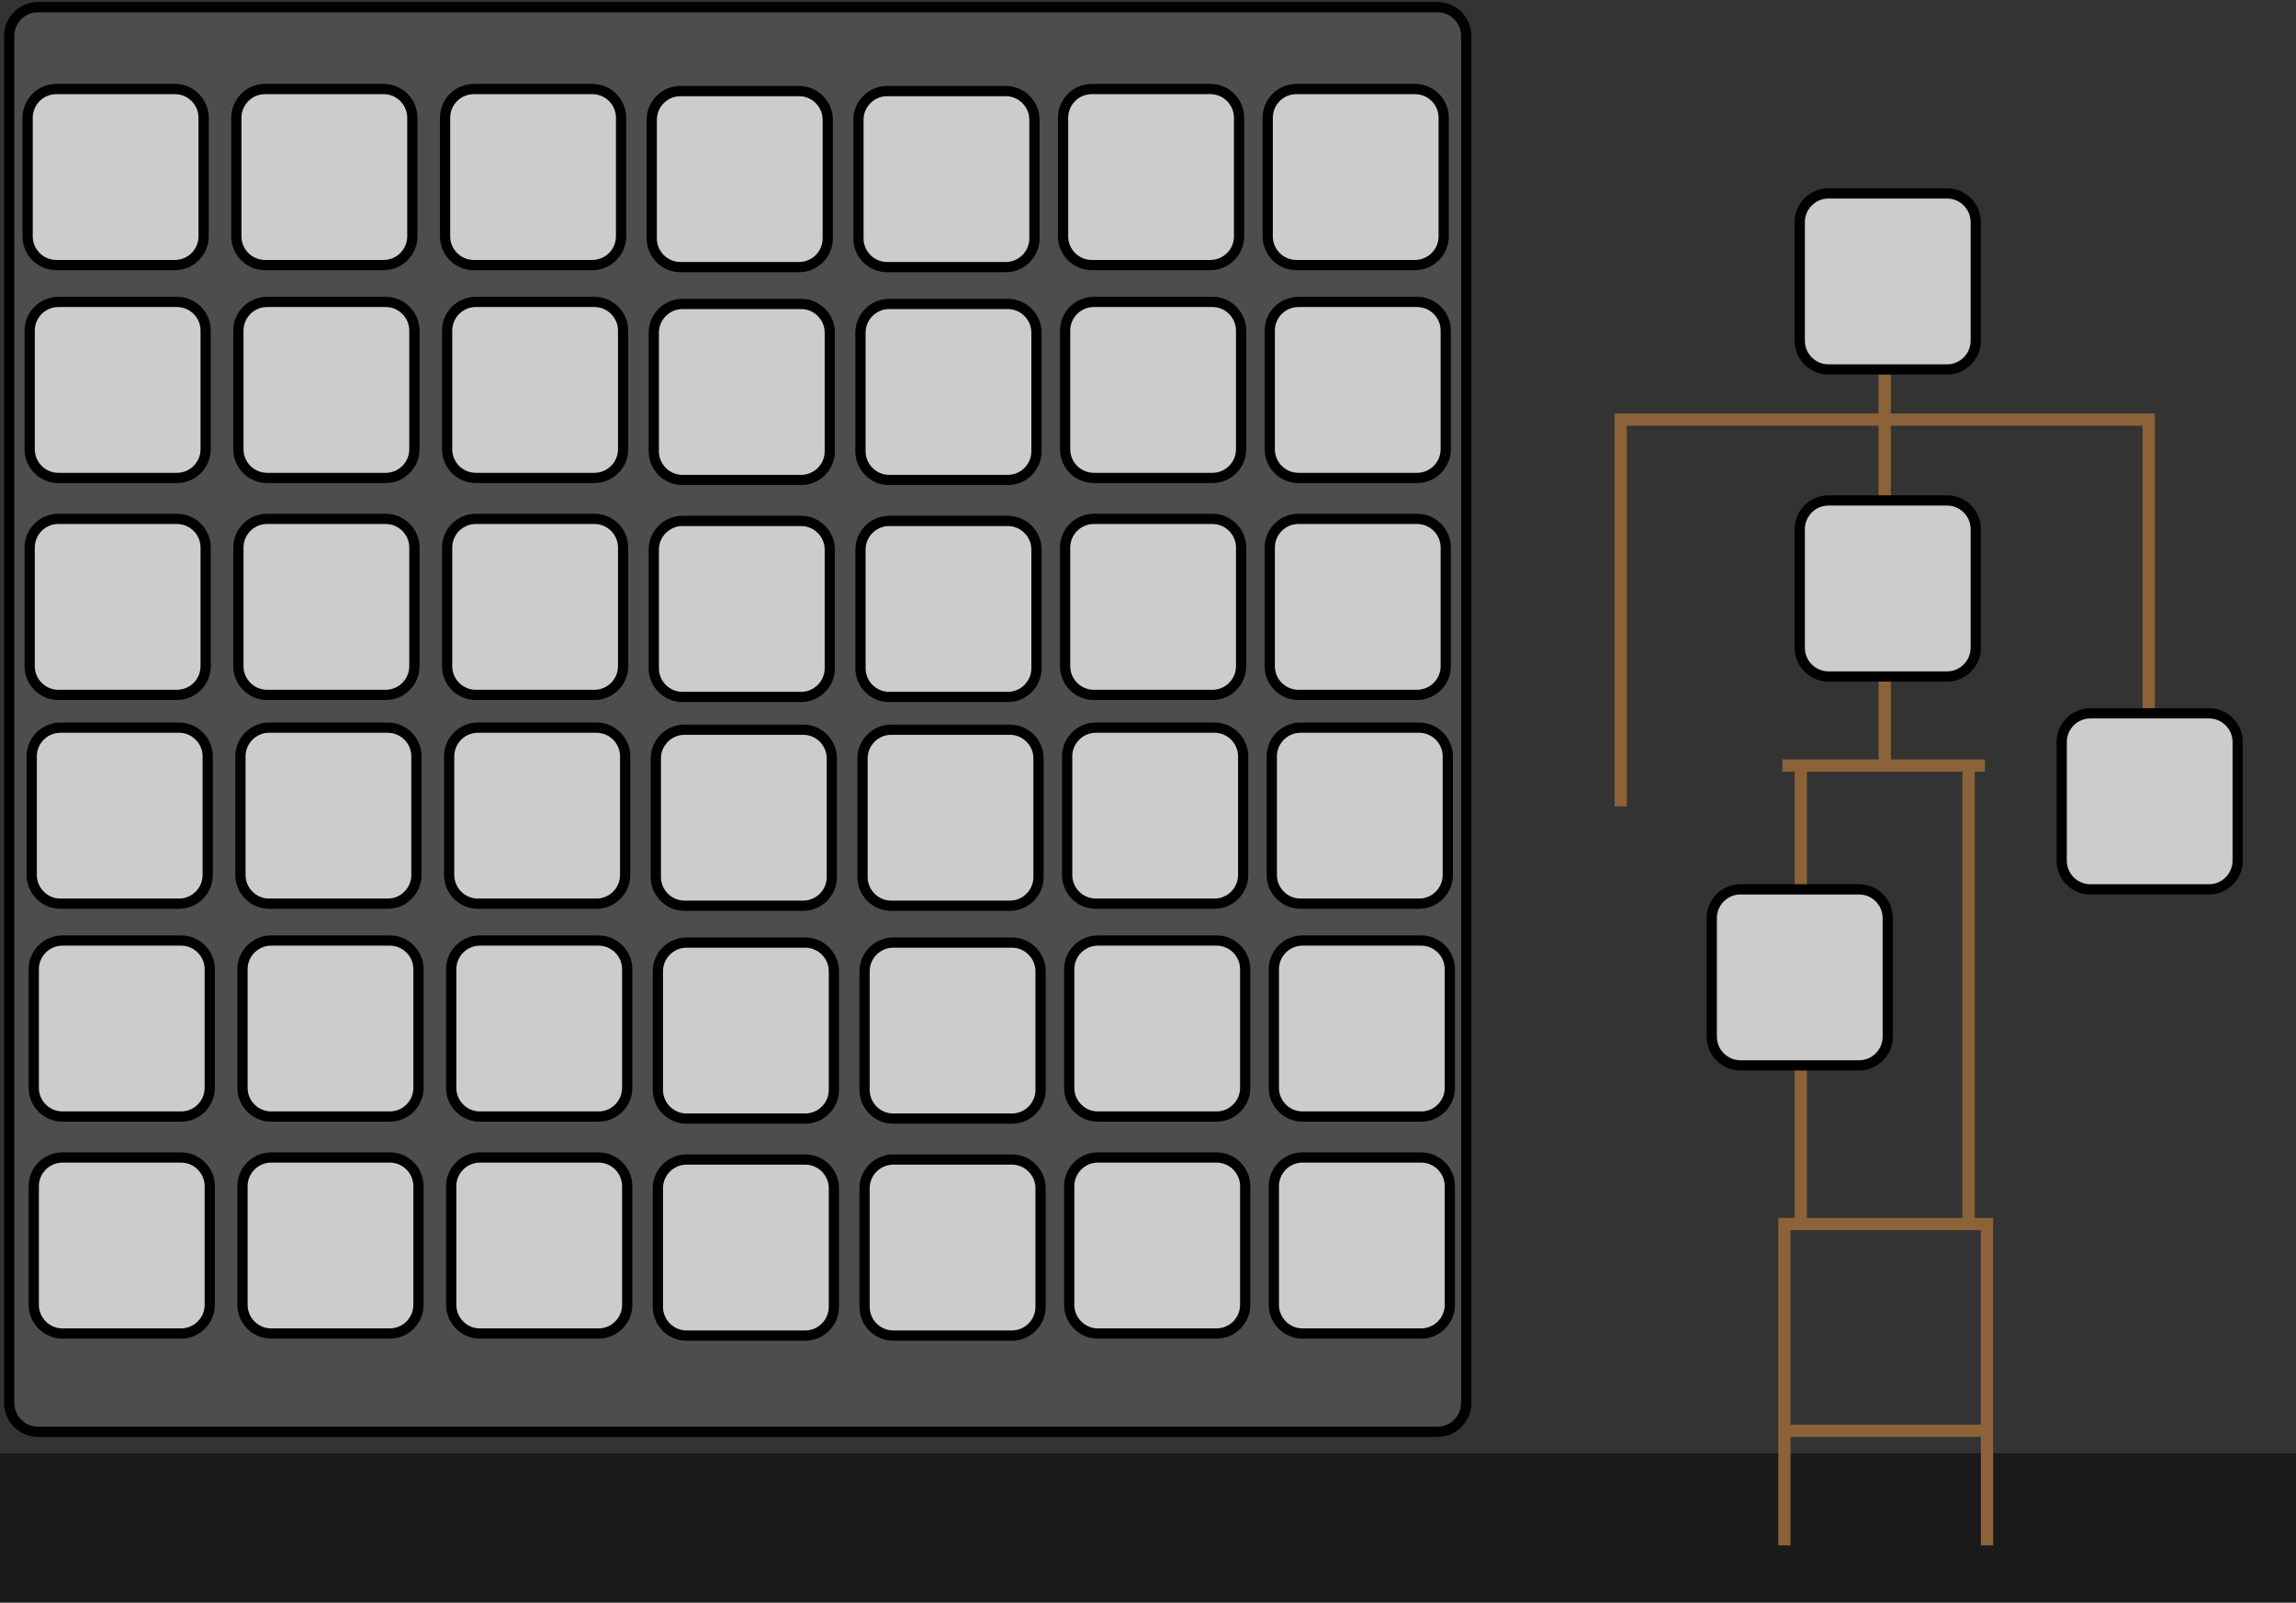 <?xml version="1.0" encoding="utf-8"?>
<!-- Generator: Adobe Illustrator 16.0.4, SVG Export Plug-In . SVG Version: 6.00 Build 0)  -->
<!DOCTYPE svg PUBLIC "-//W3C//DTD SVG 1.1//EN" "http://www.w3.org/Graphics/SVG/1.1/DTD/svg11.dtd">
<svg version="1.1" id="Armory" xmlns="http://www.w3.org/2000/svg" xmlns:xlink="http://www.w3.org/1999/xlink" x="0px" y="0px"
	 width="1122px" height="783px" viewBox="0 0 1122 783" enable-background="new 0 0 1122 783" xml:space="preserve">
<rect x="-1" y="710" fill="#1A1A1A" width="1123" height="73"/>
<rect x="-1" fill="#333333" width="1123" height="710"/>
<g>
	<path fill="#4D4D4D" d="M717,685c0,7.7-6.3,14-14,14H19c-7.7,0-14-6.3-14-14V17C5,9.3,11.3,3,19,3h684c7.7,0,14,6.3,14,14V685z"/>
	<path fill="none" stroke="#000000" stroke-width="5" stroke-miterlimit="10" d="M716.5,685.5c0,7.7-6.3,14-14,14h-684
		c-7.7,0-14-6.3-14-14v-668c0-7.7,6.3-14,14-14h684c7.7,0,14,6.3,14,14V685.5z"/>
</g>
<g id="inven_x5F_slot_x5F_1">
	<path fill="#CCCCCC" d="M99,116c0,7.7-6.3,14-14,14H27c-7.7,0-14-6.3-14-14V58c0-7.7,6.3-14,14-14h58c7.7,0,14,6.3,14,14V116z"/>
	<path fill="none" stroke="#000000" stroke-width="5" stroke-miterlimit="10" d="M99.5,115.5c0,7.7-6.3,14-14,14h-58
		c-7.7,0-14-6.3-14-14v-58c0-7.7,6.3-14,14-14h58c7.7,0,14,6.3,14,14V115.5z"/>
</g>
<g id="inven_x5F_slot_x5F_2">
	<path fill="#CCCCCC" d="M201,116c0,7.7-6.3,14-14,14h-58c-7.7,0-14-6.3-14-14V58c0-7.7,6.3-14,14-14h58c7.7,0,14,6.3,14,14V116z"/>
	<path fill="none" stroke="#000000" stroke-width="5" stroke-miterlimit="10" d="M201.5,115.5c0,7.7-6.3,14-14,14h-58
		c-7.7,0-14-6.3-14-14v-58c0-7.7,6.3-14,14-14h58c7.7,0,14,6.3,14,14V115.5z"/>
</g>
<g id="inven_x5F_slot_x5F_3">
	<path fill="#CCCCCC" d="M303,116c0,7.7-6.3,14-14,14h-58c-7.7,0-14-6.3-14-14V58c0-7.7,6.3-14,14-14h58c7.7,0,14,6.3,14,14V116z"/>
	<path fill="none" stroke="#000000" stroke-width="5" stroke-miterlimit="10" d="M303.5,115.5c0,7.7-6.3,14-14,14h-58
		c-7.7,0-14-6.3-14-14v-58c0-7.7,6.3-14,14-14h58c7.7,0,14,6.3,14,14V115.5z"/>
</g>
<g id="inven_x5F_slot_x5F_4">
	<path fill="#CCCCCC" d="M404,117c0,7.7-6.3,14-14,14h-58c-7.7,0-14-6.3-14-14V59c0-7.7,6.3-14,14-14h58c7.7,0,14,6.3,14,14V117z"/>
	<path fill="none" stroke="#000000" stroke-width="5" stroke-miterlimit="10" d="M404.5,116.5c0,7.7-6.3,14-14,14h-58
		c-7.7,0-14-6.3-14-14v-58c0-7.7,6.3-14,14-14h58c7.7,0,14,6.3,14,14V116.5z"/>
</g>
<g id="inven_x5F_slot_x5F_5">
	<path fill="#CCCCCC" d="M505,117c0,7.7-6.3,14-14,14h-58c-7.7,0-14-6.3-14-14V59c0-7.7,6.3-14,14-14h58c7.7,0,14,6.3,14,14V117z"/>
	<path fill="none" stroke="#000000" stroke-width="5" stroke-miterlimit="10" d="M505.5,116.5c0,7.7-6.3,14-14,14h-58
		c-7.7,0-14-6.3-14-14v-58c0-7.7,6.3-14,14-14h58c7.7,0,14,6.3,14,14V116.5z"/>
</g>
<g id="inven_x5F_slot_x5F_6">
	<path fill="#CCCCCC" d="M605,116c0,7.7-6.3,14-14,14h-58c-7.7,0-14-6.3-14-14V58c0-7.7,6.3-14,14-14h58c7.7,0,14,6.3,14,14V116z"/>
	<path fill="none" stroke="#000000" stroke-width="5" stroke-miterlimit="10" d="M605.5,115.5c0,7.7-6.3,14-14,14h-58
		c-7.7,0-14-6.3-14-14v-58c0-7.7,6.3-14,14-14h58c7.7,0,14,6.3,14,14V115.5z"/>
</g>
<g id="inven_x5F_slot_x5F_7">
	<path fill="#CCCCCC" d="M705,116c0,7.7-6.3,14-14,14h-58c-7.7,0-14-6.3-14-14V58c0-7.7,6.3-14,14-14h58c7.7,0,14,6.3,14,14V116z"/>
	<path fill="none" stroke="#000000" stroke-width="5" stroke-miterlimit="10" d="M705.5,115.5c0,7.7-6.3,14-14,14h-58
		c-7.7,0-14-6.3-14-14v-58c0-7.7,6.3-14,14-14h58c7.7,0,14,6.3,14,14V115.5z"/>
</g>
<g id="inven_x5F_slot_x5F_8">
	<path fill="#CCCCCC" d="M100,220c0,7.7-6.3,14-14,14H28c-7.7,0-14-6.3-14-14v-58c0-7.7,6.3-14,14-14h58c7.7,0,14,6.3,14,14V220z"/>
	<path fill="none" stroke="#000000" stroke-width="5" stroke-miterlimit="10" d="M100.5,219.5c0,7.7-6.3,14-14,14h-58
		c-7.7,0-14-6.3-14-14v-58c0-7.7,6.3-14,14-14h58c7.7,0,14,6.3,14,14V219.5z"/>
</g>
<g id="inven_x5F_slot_x5F_9">
	<path fill="#CCCCCC" d="M202,220c0,7.7-6.3,14-14,14h-58c-7.7,0-14-6.3-14-14v-58c0-7.7,6.3-14,14-14h58c7.7,0,14,6.3,14,14V220z"
		/>
	<path fill="none" stroke="#000000" stroke-width="5" stroke-miterlimit="10" d="M202.5,219.5c0,7.7-6.3,14-14,14h-58
		c-7.7,0-14-6.3-14-14v-58c0-7.7,6.3-14,14-14h58c7.7,0,14,6.3,14,14V219.5z"/>
</g>
<g id="inven_x5F_slot_x5F_10">
	<path fill="#CCCCCC" d="M304,220c0,7.7-6.3,14-14,14h-58c-7.7,0-14-6.3-14-14v-58c0-7.7,6.3-14,14-14h58c7.7,0,14,6.3,14,14V220z"
		/>
	<path fill="none" stroke="#000000" stroke-width="5" stroke-miterlimit="10" d="M304.5,219.5c0,7.7-6.3,14-14,14h-58
		c-7.7,0-14-6.3-14-14v-58c0-7.7,6.3-14,14-14h58c7.7,0,14,6.3,14,14V219.5z"/>
</g>
<g id="inven_x5F_slot_x5F_11">
	<path fill="#CCCCCC" d="M405,221c0,7.7-6.3,14-14,14h-58c-7.7,0-14-6.3-14-14v-58c0-7.7,6.3-14,14-14h58c7.7,0,14,6.3,14,14V221z"
		/>
	<path fill="none" stroke="#000000" stroke-width="5" stroke-miterlimit="10" d="M405.5,220.5c0,7.7-6.3,14-14,14h-58
		c-7.7,0-14-6.3-14-14v-58c0-7.7,6.3-14,14-14h58c7.7,0,14,6.3,14,14V220.5z"/>
</g>
<g id="inven_x5F_slot_x5F_12">
	<path fill="#CCCCCC" d="M506,221c0,7.7-6.3,14-14,14h-58c-7.7,0-14-6.3-14-14v-58c0-7.7,6.3-14,14-14h58c7.7,0,14,6.3,14,14V221z"
		/>
	<path fill="none" stroke="#000000" stroke-width="5" stroke-miterlimit="10" d="M506.5,220.5c0,7.7-6.3,14-14,14h-58
		c-7.7,0-14-6.3-14-14v-58c0-7.7,6.3-14,14-14h58c7.7,0,14,6.3,14,14V220.5z"/>
</g>
<g id="inven_x5F_slot_x5F_13">
	<path fill="#CCCCCC" d="M606,220c0,7.7-6.3,14-14,14h-58c-7.7,0-14-6.3-14-14v-58c0-7.7,6.3-14,14-14h58c7.7,0,14,6.3,14,14V220z"
		/>
	<path fill="none" stroke="#000000" stroke-width="5" stroke-miterlimit="10" d="M606.5,219.5c0,7.7-6.3,14-14,14h-58
		c-7.7,0-14-6.3-14-14v-58c0-7.7,6.3-14,14-14h58c7.7,0,14,6.3,14,14V219.5z"/>
</g>
<g id="inven_x5F_slot_x5F_14">
	<path fill="#CCCCCC" d="M706,220c0,7.7-6.3,14-14,14h-58c-7.7,0-14-6.3-14-14v-58c0-7.7,6.3-14,14-14h58c7.7,0,14,6.3,14,14V220z"
		/>
	<path fill="none" stroke="#000000" stroke-width="5" stroke-miterlimit="10" d="M706.5,219.5c0,7.7-6.3,14-14,14h-58
		c-7.7,0-14-6.3-14-14v-58c0-7.7,6.3-14,14-14h58c7.7,0,14,6.3,14,14V219.5z"/>
</g>
<g id="inven_x5F_slot_x5F_15">
	<path fill="#CCCCCC" d="M100,326c0,7.7-6.3,14-14,14H28c-7.7,0-14-6.3-14-14v-58c0-7.7,6.3-14,14-14h58c7.7,0,14,6.3,14,14V326z"/>
	<path fill="none" stroke="#000000" stroke-width="5" stroke-miterlimit="10" d="M100.5,325.5c0,7.7-6.3,14-14,14h-58
		c-7.7,0-14-6.3-14-14v-58c0-7.7,6.3-14,14-14h58c7.7,0,14,6.3,14,14V325.5z"/>
</g>
<g id="inven_x5F_slot_x5F_16">
	<path fill="#CCCCCC" d="M202,326c0,7.7-6.3,14-14,14h-58c-7.7,0-14-6.3-14-14v-58c0-7.7,6.3-14,14-14h58c7.7,0,14,6.3,14,14V326z"
		/>
	<path fill="none" stroke="#000000" stroke-width="5" stroke-miterlimit="10" d="M202.5,325.5c0,7.7-6.3,14-14,14h-58
		c-7.7,0-14-6.3-14-14v-58c0-7.7,6.3-14,14-14h58c7.7,0,14,6.3,14,14V325.5z"/>
</g>
<g id="inven_x5F_slot_x5F_17">
	<path fill="#CCCCCC" d="M304,326c0,7.7-6.3,14-14,14h-58c-7.7,0-14-6.3-14-14v-58c0-7.7,6.3-14,14-14h58c7.7,0,14,6.3,14,14V326z"
		/>
	<path fill="none" stroke="#000000" stroke-width="5" stroke-miterlimit="10" d="M304.5,325.5c0,7.7-6.3,14-14,14h-58
		c-7.7,0-14-6.3-14-14v-58c0-7.7,6.3-14,14-14h58c7.7,0,14,6.3,14,14V325.5z"/>
</g>
<g id="inven_x5F_slot_x5F_18">
	<path fill="#CCCCCC" d="M405,327c0,7.7-6.3,14-14,14h-58c-7.7,0-14-6.3-14-14v-58c0-7.7,6.3-14,14-14h58c7.7,0,14,6.3,14,14V327z"
		/>
	<path fill="none" stroke="#000000" stroke-width="5" stroke-miterlimit="10" d="M405.5,326.5c0,7.7-6.3,14-14,14h-58
		c-7.7,0-14-6.3-14-14v-58c0-7.7,6.3-14,14-14h58c7.7,0,14,6.3,14,14V326.5z"/>
</g>
<g id="inven_x5F_slot_x5F_19">
	<path fill="#CCCCCC" d="M506,327c0,7.7-6.3,14-14,14h-58c-7.7,0-14-6.3-14-14v-58c0-7.7,6.3-14,14-14h58c7.7,0,14,6.3,14,14V327z"
		/>
	<path fill="none" stroke="#000000" stroke-width="5" stroke-miterlimit="10" d="M506.5,326.5c0,7.7-6.3,14-14,14h-58
		c-7.7,0-14-6.3-14-14v-58c0-7.7,6.3-14,14-14h58c7.7,0,14,6.3,14,14V326.5z"/>
</g>
<g id="inven_x5F_slot_x5F_20">
	<path fill="#CCCCCC" d="M606,326c0,7.7-6.3,14-14,14h-58c-7.7,0-14-6.3-14-14v-58c0-7.7,6.3-14,14-14h58c7.7,0,14,6.3,14,14V326z"
		/>
	<path fill="none" stroke="#000000" stroke-width="5" stroke-miterlimit="10" d="M606.5,325.5c0,7.7-6.3,14-14,14h-58
		c-7.7,0-14-6.3-14-14v-58c0-7.7,6.3-14,14-14h58c7.7,0,14,6.3,14,14V325.5z"/>
</g>
<g id="inven_x5F_slot_x5F_21">
	<path fill="#CCCCCC" d="M706,326c0,7.7-6.3,14-14,14h-58c-7.7,0-14-6.3-14-14v-58c0-7.7,6.3-14,14-14h58c7.7,0,14,6.3,14,14V326z"
		/>
	<path fill="none" stroke="#000000" stroke-width="5" stroke-miterlimit="10" d="M706.5,325.5c0,7.7-6.3,14-14,14h-58
		c-7.7,0-14-6.3-14-14v-58c0-7.7,6.3-14,14-14h58c7.7,0,14,6.3,14,14V325.5z"/>
</g>
<g id="inven_x5F_slot_x5F_22">
	<path fill="#CCCCCC" d="M101,428c0,7.7-6.3,14-14,14H29c-7.7,0-14-6.3-14-14v-58c0-7.7,6.3-14,14-14h58c7.7,0,14,6.3,14,14V428z"/>
	<path fill="none" stroke="#000000" stroke-width="5" stroke-miterlimit="10" d="M101.5,427.5c0,7.7-6.3,14-14,14h-58
		c-7.7,0-14-6.3-14-14v-58c0-7.7,6.3-14,14-14h58c7.7,0,14,6.3,14,14V427.5z"/>
</g>
<g id="inven_x5F_slot_x5F_23">
	<path fill="#CCCCCC" d="M203,428c0,7.7-6.3,14-14,14h-58c-7.7,0-14-6.3-14-14v-58c0-7.7,6.3-14,14-14h58c7.7,0,14,6.3,14,14V428z"
		/>
	<path fill="none" stroke="#000000" stroke-width="5" stroke-miterlimit="10" d="M203.5,427.5c0,7.7-6.3,14-14,14h-58
		c-7.7,0-14-6.3-14-14v-58c0-7.7,6.3-14,14-14h58c7.7,0,14,6.3,14,14V427.5z"/>
</g>
<g id="inven_x5F_slot_x5F_24">
	<path fill="#CCCCCC" d="M305,428c0,7.7-6.3,14-14,14h-58c-7.7,0-14-6.3-14-14v-58c0-7.7,6.3-14,14-14h58c7.7,0,14,6.3,14,14V428z"
		/>
	<path fill="none" stroke="#000000" stroke-width="5" stroke-miterlimit="10" d="M305.5,427.5c0,7.7-6.3,14-14,14h-58
		c-7.7,0-14-6.3-14-14v-58c0-7.7,6.3-14,14-14h58c7.7,0,14,6.3,14,14V427.5z"/>
</g>
<g id="inven_x5F_slot_x5F_25">
	<path fill="#CCCCCC" d="M406,429c0,7.7-6.3,14-14,14h-58c-7.7,0-14-6.3-14-14v-58c0-7.7,6.3-14,14-14h58c7.7,0,14,6.3,14,14V429z"
		/>
	<path fill="none" stroke="#000000" stroke-width="5" stroke-miterlimit="10" d="M406.5,428.5c0,7.7-6.3,14-14,14h-58
		c-7.7,0-14-6.3-14-14v-58c0-7.7,6.3-14,14-14h58c7.7,0,14,6.3,14,14V428.5z"/>
</g>
<g id="inven_x5F_slot_x5F_26">
	<path fill="#CCCCCC" d="M507,429c0,7.7-6.3,14-14,14h-58c-7.7,0-14-6.3-14-14v-58c0-7.7,6.3-14,14-14h58c7.7,0,14,6.3,14,14V429z"
		/>
	<path fill="none" stroke="#000000" stroke-width="5" stroke-miterlimit="10" d="M507.5,428.5c0,7.7-6.3,14-14,14h-58
		c-7.7,0-14-6.3-14-14v-58c0-7.7,6.3-14,14-14h58c7.7,0,14,6.3,14,14V428.5z"/>
</g>
<g id="inven_x5F_slot_x5F_27">
	<path fill="#CCCCCC" d="M607,428c0,7.7-6.3,14-14,14h-58c-7.7,0-14-6.3-14-14v-58c0-7.7,6.3-14,14-14h58c7.7,0,14,6.3,14,14V428z"
		/>
	<path fill="none" stroke="#000000" stroke-width="5" stroke-miterlimit="10" d="M607.5,427.5c0,7.7-6.3,14-14,14h-58
		c-7.7,0-14-6.3-14-14v-58c0-7.7,6.3-14,14-14h58c7.7,0,14,6.3,14,14V427.5z"/>
</g>
<g id="inven_x5F_slot_x5F_28">
	<path fill="#CCCCCC" d="M707,428c0,7.7-6.3,14-14,14h-58c-7.7,0-14-6.3-14-14v-58c0-7.7,6.3-14,14-14h58c7.7,0,14,6.3,14,14V428z"
		/>
	<path fill="none" stroke="#000000" stroke-width="5" stroke-miterlimit="10" d="M707.5,427.5c0,7.7-6.3,14-14,14h-58
		c-7.7,0-14-6.3-14-14v-58c0-7.7,6.3-14,14-14h58c7.7,0,14,6.3,14,14V427.5z"/>
</g>
<g id="inven_x5F_slot_x5F_29">
	<path fill="#CCCCCC" d="M102,532c0,7.7-6.3,14-14,14H30c-7.7,0-14-6.3-14-14v-58c0-7.7,6.3-14,14-14h58c7.7,0,14,6.3,14,14V532z"/>
	<path fill="none" stroke="#000000" stroke-width="5" stroke-miterlimit="10" d="M102.5,531.5c0,7.7-6.3,14-14,14h-58
		c-7.7,0-14-6.3-14-14v-58c0-7.7,6.3-14,14-14h58c7.7,0,14,6.3,14,14V531.5z"/>
</g>
<g id="inven_x5F_slot_x5F_30">
	<path fill="#CCCCCC" d="M204,532c0,7.7-6.3,14-14,14h-58c-7.7,0-14-6.3-14-14v-58c0-7.7,6.3-14,14-14h58c7.7,0,14,6.3,14,14V532z"
		/>
	<path fill="none" stroke="#000000" stroke-width="5" stroke-miterlimit="10" d="M204.5,531.5c0,7.7-6.3,14-14,14h-58
		c-7.7,0-14-6.3-14-14v-58c0-7.7,6.3-14,14-14h58c7.7,0,14,6.3,14,14V531.5z"/>
</g>
<g id="inven_x5F_slot_x5F_31">
	<path fill="#CCCCCC" d="M306,532c0,7.7-6.3,14-14,14h-58c-7.7,0-14-6.3-14-14v-58c0-7.7,6.3-14,14-14h58c7.7,0,14,6.3,14,14V532z"
		/>
	<path fill="none" stroke="#000000" stroke-width="5" stroke-miterlimit="10" d="M306.5,531.5c0,7.7-6.3,14-14,14h-58
		c-7.7,0-14-6.3-14-14v-58c0-7.7,6.3-14,14-14h58c7.7,0,14,6.3,14,14V531.5z"/>
</g>
<g id="inven_x5F_slot_x5F_32">
	<path fill="#CCCCCC" d="M407,533c0,7.7-6.3,14-14,14h-58c-7.7,0-14-6.3-14-14v-58c0-7.7,6.3-14,14-14h58c7.7,0,14,6.3,14,14V533z"
		/>
	<path fill="none" stroke="#000000" stroke-width="5" stroke-miterlimit="10" d="M407.5,532.5c0,7.7-6.3,14-14,14h-58
		c-7.7,0-14-6.3-14-14v-58c0-7.7,6.3-14,14-14h58c7.7,0,14,6.3,14,14V532.5z"/>
</g>
<g id="inven_x5F_slot_x5F_33">
	<path fill="#CCCCCC" d="M508,533c0,7.7-6.3,14-14,14h-58c-7.7,0-14-6.3-14-14v-58c0-7.7,6.3-14,14-14h58c7.7,0,14,6.3,14,14V533z"
		/>
	<path fill="none" stroke="#000000" stroke-width="5" stroke-miterlimit="10" d="M508.5,532.5c0,7.7-6.3,14-14,14h-58
		c-7.7,0-14-6.3-14-14v-58c0-7.7,6.3-14,14-14h58c7.7,0,14,6.3,14,14V532.5z"/>
</g>
<g id="inven_x5F_slot_x5F_34">
	<path fill="#CCCCCC" d="M608,532c0,7.7-6.3,14-14,14h-58c-7.7,0-14-6.3-14-14v-58c0-7.7,6.3-14,14-14h58c7.7,0,14,6.3,14,14V532z"
		/>
	<path fill="none" stroke="#000000" stroke-width="5" stroke-miterlimit="10" d="M608.5,531.5c0,7.7-6.3,14-14,14h-58
		c-7.7,0-14-6.3-14-14v-58c0-7.7,6.3-14,14-14h58c7.7,0,14,6.3,14,14V531.5z"/>
</g>
<g id="inven_x5F_slot_x5F_35">
	<path fill="#CCCCCC" d="M708,532c0,7.7-6.3,14-14,14h-58c-7.7,0-14-6.3-14-14v-58c0-7.7,6.3-14,14-14h58c7.7,0,14,6.3,14,14V532z"
		/>
	<path fill="none" stroke="#000000" stroke-width="5" stroke-miterlimit="10" d="M708.5,531.5c0,7.7-6.3,14-14,14h-58
		c-7.7,0-14-6.3-14-14v-58c0-7.7,6.3-14,14-14h58c7.7,0,14,6.3,14,14V531.5z"/>
</g>
<g id="inven_x5F_slot_x5F_36">
	<path fill="#CCCCCC" d="M102,638c0,7.7-6.3,14-14,14H30c-7.7,0-14-6.3-14-14v-58c0-7.7,6.3-14,14-14h58c7.7,0,14,6.3,14,14V638z"/>
	<path fill="none" stroke="#000000" stroke-width="5" stroke-miterlimit="10" d="M102.5,637.5c0,7.7-6.3,14-14,14h-58
		c-7.7,0-14-6.3-14-14v-58c0-7.7,6.3-14,14-14h58c7.7,0,14,6.3,14,14V637.5z"/>
</g>
<g id="inven_x5F_slot_x5F_37">
	<path fill="#CCCCCC" d="M204,638c0,7.7-6.3,14-14,14h-58c-7.7,0-14-6.3-14-14v-58c0-7.7,6.3-14,14-14h58c7.7,0,14,6.3,14,14V638z"
		/>
	<path fill="none" stroke="#000000" stroke-width="5" stroke-miterlimit="10" d="M204.5,637.5c0,7.7-6.3,14-14,14h-58
		c-7.7,0-14-6.3-14-14v-58c0-7.7,6.3-14,14-14h58c7.7,0,14,6.3,14,14V637.5z"/>
</g>
<g id="inven_x5F_slot_x5F_38">
	<path fill="#CCCCCC" d="M306,638c0,7.7-6.3,14-14,14h-58c-7.7,0-14-6.3-14-14v-58c0-7.7,6.3-14,14-14h58c7.7,0,14,6.3,14,14V638z"
		/>
	<path fill="none" stroke="#000000" stroke-width="5" stroke-miterlimit="10" d="M306.5,637.5c0,7.7-6.3,14-14,14h-58
		c-7.7,0-14-6.3-14-14v-58c0-7.7,6.3-14,14-14h58c7.7,0,14,6.3,14,14V637.5z"/>
</g>
<g id="inven_x5F_slot_x5F_39">
	<path fill="#CCCCCC" d="M407,639c0,7.7-6.3,14-14,14h-58c-7.7,0-14-6.3-14-14v-58c0-7.7,6.3-14,14-14h58c7.7,0,14,6.3,14,14V639z"
		/>
	<path fill="none" stroke="#000000" stroke-width="5" stroke-miterlimit="10" d="M407.5,638.5c0,7.7-6.3,14-14,14h-58
		c-7.7,0-14-6.3-14-14v-58c0-7.7,6.3-14,14-14h58c7.7,0,14,6.3,14,14V638.5z"/>
</g>
<g id="inven_x5F_slot_x5F_40">
	<path fill="#CCCCCC" d="M508,639c0,7.7-6.3,14-14,14h-58c-7.7,0-14-6.3-14-14v-58c0-7.7,6.3-14,14-14h58c7.7,0,14,6.3,14,14V639z"
		/>
	<path fill="none" stroke="#000000" stroke-width="5" stroke-miterlimit="10" d="M508.5,638.5c0,7.7-6.3,14-14,14h-58
		c-7.7,0-14-6.3-14-14v-58c0-7.7,6.3-14,14-14h58c7.7,0,14,6.3,14,14V638.5z"/>
</g>
<g id="inven_x5F_slot_x5F_41">
	<path fill="#CCCCCC" d="M608,638c0,7.7-6.3,14-14,14h-58c-7.7,0-14-6.3-14-14v-58c0-7.7,6.3-14,14-14h58c7.7,0,14,6.3,14,14V638z"
		/>
	<path fill="none" stroke="#000000" stroke-width="5" stroke-miterlimit="10" d="M608.5,637.5c0,7.7-6.3,14-14,14h-58
		c-7.7,0-14-6.3-14-14v-58c0-7.7,6.3-14,14-14h58c7.7,0,14,6.3,14,14V637.5z"/>
</g>
<g id="inven_x5F_slot_x5F_42">
	<path fill="#CCCCCC" d="M708,638c0,7.7-6.3,14-14,14h-58c-7.7,0-14-6.3-14-14v-58c0-7.7,6.3-14,14-14h58c7.7,0,14,6.3,14,14V638z"
		/>
	<path fill="none" stroke="#000000" stroke-width="5" stroke-miterlimit="10" d="M708.5,637.5c0,7.7-6.3,14-14,14h-58
		c-7.7,0-14-6.3-14-14v-58c0-7.7,6.3-14,14-14h58c7.7,0,14,6.3,14,14V637.5z"/>
</g>
<path fill="none" stroke="#8C6239" stroke-width="6" stroke-miterlimit="10" d="M921,182v192 M970,374h-99 M880,372v223 M962,372
	v223 M971,598h-99 M1050,205H792 M1050,202v192 M792,202v192 M872,718v37 M971,718v37 M872,595v140 M971,595v140 M971,699h-99"/>
<g id="head_x5F_slot">
	<path fill="#CCCCCC" d="M965,167c0,7.7-6.3,14-14,14h-58c-7.7,0-14-6.3-14-14v-58c0-7.7,6.3-14,14-14h58c7.7,0,14,6.3,14,14V167z"
		/>
	<path fill="none" stroke="#000000" stroke-width="5" stroke-miterlimit="10" d="M965.5,166.5c0,7.7-6.3,14-14,14h-58
		c-7.7,0-14-6.3-14-14v-58c0-7.7,6.3-14,14-14h58c7.7,0,14,6.3,14,14V166.5z"/>
</g>
<g id="legs_x5F_slot">
	<path fill="#CCCCCC" d="M922,507c0,7.7-6.3,14-14,14h-58c-7.7,0-14-6.3-14-14v-58c0-7.7,6.3-14,14-14h58c7.7,0,14,6.3,14,14V507z"
		/>
	<path fill="none" stroke="#000000" stroke-width="5" stroke-miterlimit="10" d="M922.5,506.5c0,7.7-6.3,14-14,14h-58
		c-7.7,0-14-6.3-14-14v-58c0-7.7,6.3-14,14-14h58c7.7,0,14,6.3,14,14V506.5z"/>
</g>
<g id="chest_x5F_slot">
	<path fill="#CCCCCC" d="M965,317c0,7.7-6.3,14-14,14h-58c-7.7,0-14-6.3-14-14v-58c0-7.7,6.3-14,14-14h58c7.7,0,14,6.3,14,14V317z"
		/>
	<path fill="none" stroke="#000000" stroke-width="5" stroke-miterlimit="10" d="M965.5,316.5c0,7.7-6.3,14-14,14h-58
		c-7.7,0-14-6.3-14-14v-58c0-7.7,6.3-14,14-14h58c7.7,0,14,6.3,14,14V316.5z"/>
</g>
<g id="weapon_x5F_slot">
	<path fill="#CCCCCC" d="M1093,421c0,7.7-6.3,14-14,14h-58c-7.7,0-14-6.3-14-14v-58c0-7.7,6.3-14,14-14h58c7.7,0,14,6.3,14,14V421z"
		/>
	<path fill="none" stroke="#000000" stroke-width="5" stroke-miterlimit="10" d="M1093.5,420.5c0,7.7-6.3,14-14,14h-58
		c-7.7,0-14-6.3-14-14v-58c0-7.7,6.3-14,14-14h58c7.7,0,14,6.3,14,14V420.5z"/>
</g>
<g>
</g>
<g>
</g>
<g>
</g>
<g>
</g>
<g>
</g>
<g>
</g>
<g>
</g>
<g>
</g>
<g>
</g>
<g>
</g>
<g>
</g>
<g>
</g>
<g>
</g>
<g>
</g>
<g>
</g>
</svg>
